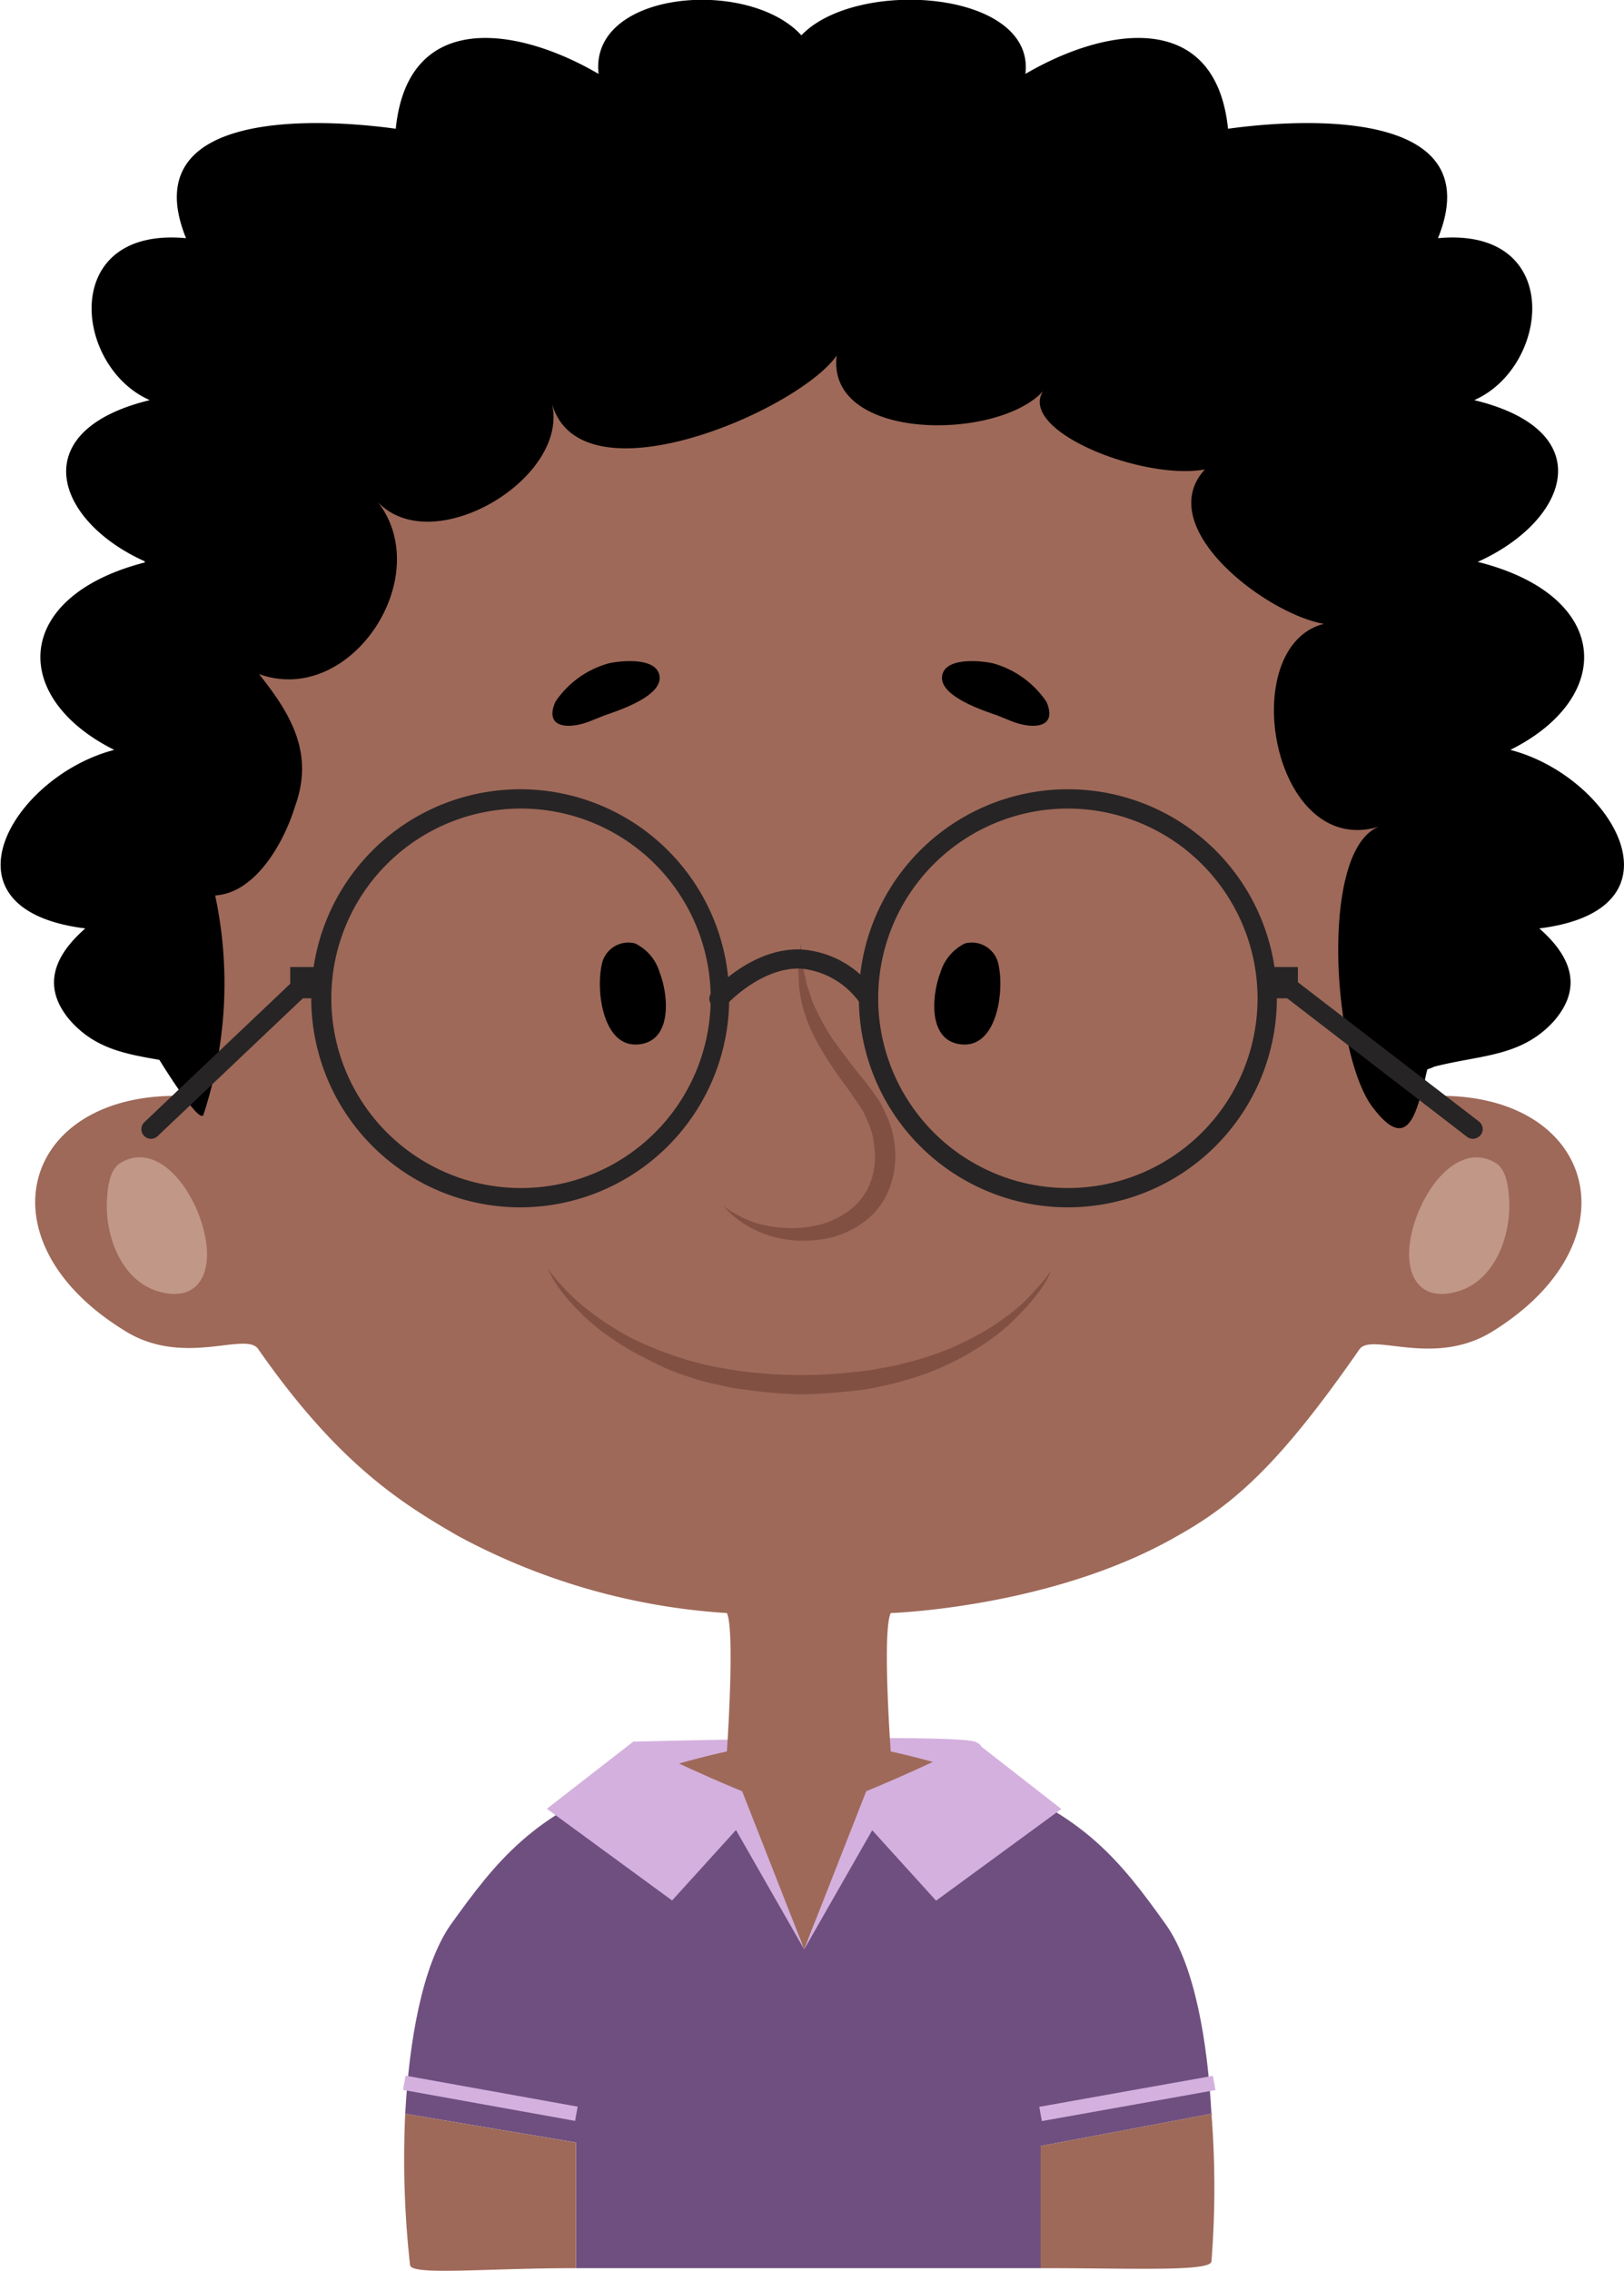 <svg xmlns="http://www.w3.org/2000/svg" viewBox="0 0 84.16 117.65"><defs><style>.cls-1{isolation:isolate;}.cls-2{fill:#d4b0de;}.cls-3{fill:#6f4f80;}.cls-4{fill:#9e6959;}.cls-5{fill:#825043;}.cls-6{opacity:0.65;mix-blend-mode:multiply;}.cls-7{fill:#d4af9f;}.cls-8{fill:#272425;}</style></defs><title>Asset 16</title><g class="cls-1"><g id="Layer_2" data-name="Layer 2"><g id="OBJECTS"><path class="cls-2" d="M32.83,90.23s16.44-.42,17.68,0-1,1.87-1,1.87S38.41,94.56,35,92.39Z"/><path class="cls-3" d="M41.68,100.77c1.19-1.6,1.79-4.88,3.34-6.61,1.73-1.92,4.19-1.08,5.91-2.06,5.23,1.89,7.13,4.3,9.52,7.65,1.46,2.11,2.13,6,2.33,9.76l-8.85,1.67v6.33l-7.91,0-3.77,0c-2.49,0-9.54,0-12.39,0V111L21,109.51c.2-3.75.88-7.65,2.33-9.76,2.4-3.35,4.29-5.76,9.52-7.65,1,.7,3.67-.11,5.16,2.06s3.19,6.3,3.66,6.61Z"/><path class="cls-4" d="M41.9,10.72A36.2,36.2,0,0,1,65.36,18.5C71,23.28,74.09,31.17,75.78,37.93v5.35a112.68,112.68,0,0,0-2,13.52c8.73-.56,11.27,7.33,3.66,12.12-3.1,2-6.38.06-7,1-4.11,5.92-6.47,8-9.42,9.65-6.46,3.73-14.86,4-14.86,4-.45.93,0,7.17,0,7.17a41.19,41.19,0,0,1,4.79,1.36c-6.12-1-9.25,8.91-9.25,8.91-4.85-11.32-6.2-7.76-8.82-8.91a41.77,41.77,0,0,1,4.79-1.36s.43-6.24,0-7.17a33.79,33.79,0,0,1-13.94-4c-2.95-1.7-6.23-3.76-10.35-9.68-.65-.94-3.93,1-7-1C-1.28,64.13,1.25,56.24,10,56.8A110.7,110.7,0,0,0,8,43.28V37.93C9.7,31.17,12.8,23.28,18.43,18.5a35.68,35.68,0,0,1,20-7.69Z"/><path d="M31.34,37.06c.68-.24,3.06-1,2.83-2.08-.19-.94-2-.75-2.6-.62a4.9,4.9,0,0,0-2.79,2c-.62,1.43.8,1.44,1.93.95Z"/><path d="M51.67,37.06c-.68-.24-3.06-1-2.84-2.08.19-.94,2-.75,2.61-.62a4.93,4.93,0,0,1,2.79,2c.62,1.43-.81,1.44-1.94.95Z"/><path d="M33.28,54.08c1.57-.31,1.34-2.59.91-3.68a2.44,2.44,0,0,0-1.27-1.52,1.4,1.4,0,0,0-1.69.92C30.83,51.15,31.2,54.5,33.28,54.08Z"/><path class="cls-5" d="M37.46,62.46a1.77,1.77,0,0,0,.22.15,3.42,3.42,0,0,0,.63.38,4.41,4.41,0,0,0,1,.41,6.61,6.61,0,0,0,1.42.22,6,6,0,0,0,1.66-.15A4.43,4.43,0,0,0,44,62.72a3.23,3.23,0,0,0,1.1-1.44,3.8,3.8,0,0,0,.2-1.9,3.59,3.59,0,0,0-.22-1,7.83,7.83,0,0,0-.4-.89c-.36-.54-.77-1.13-1.18-1.68a19.32,19.32,0,0,1-1.09-1.7,9.14,9.14,0,0,1-.73-1.66A7.18,7.18,0,0,1,41.4,51c0-.45-.06-.84,0-1.17.06-.64.1-1,.1-1s0,.37.09,1c0,.31.13.68.2,1.11.05.21.15.42.22.66a3.65,3.65,0,0,0,.28.7,12.65,12.65,0,0,0,.83,1.49c.35.5.74,1,1.15,1.55a20.25,20.25,0,0,1,1.31,1.72,8.61,8.61,0,0,1,.5,1.06,4.6,4.6,0,0,1,.28,1.17,4.66,4.66,0,0,1-.3,2.36,3.89,3.89,0,0,1-1.49,1.8,4.76,4.76,0,0,1-2,.76,6.08,6.08,0,0,1-1.86,0,5.74,5.74,0,0,1-1.48-.44,5.18,5.18,0,0,1-1-.6,3.34,3.34,0,0,1-.56-.5Z"/><path class="cls-4" d="M21,109.51a49.74,49.74,0,0,0,.25,7.84c.07.56,4,.15,8.6.16V111Z"/><path d="M49.64,54.08c-1.57-.31-1.33-2.59-.91-3.68A2.47,2.47,0,0,1,50,48.88a1.41,1.41,0,0,1,1.7.92C52.1,51.15,51.72,54.5,49.64,54.08Z"/><path class="cls-4" d="M62.78,109.51a48.43,48.43,0,0,1,0,7.65c-.06.55-4.26.34-8.85.35v-6.33Z"/><path class="cls-5" d="M28.4,65.75a11.41,11.41,0,0,0,1.92,2,15.39,15.39,0,0,0,1.54,1.08,11.81,11.81,0,0,0,2,1,15.66,15.66,0,0,0,2.34.78,10.6,10.6,0,0,0,1.27.27,11.34,11.34,0,0,0,1.32.2,23.36,23.36,0,0,0,5.46,0,12,12,0,0,0,1.32-.18c.43-.08.86-.15,1.27-.27a15,15,0,0,0,4.32-1.75c.29-.18.57-.36.82-.55a8.76,8.76,0,0,0,.71-.54,9.43,9.43,0,0,0,1-1,6.76,6.76,0,0,0,.8-1,5.11,5.11,0,0,1-.64,1.12,9.4,9.4,0,0,1-1,1.16,9.14,9.14,0,0,1-1.47,1.29,14.09,14.09,0,0,1-4.4,2.13,11.74,11.74,0,0,1-1.33.33,9,9,0,0,1-1.39.23,27.07,27.07,0,0,1-2.82.19A24.2,24.2,0,0,1,38.65,72a9.06,9.06,0,0,1-1.38-.25,9.59,9.59,0,0,1-1.33-.34,12.62,12.62,0,0,1-2.41-1,13.83,13.83,0,0,1-2-1.19A10.24,10.24,0,0,1,30.07,68a10.83,10.83,0,0,1-1-1.13A6,6,0,0,1,28.4,65.75Z"/><g class="cls-6"><path class="cls-7" d="M10.69,64.41C10.37,62,8.32,59,6.24,60.25c-.58.35-.66,1.31-.7,1.91-.1,1.85.73,4.19,2.68,4.75S10.92,66.1,10.69,64.41Z"/></g><g class="cls-6"><path class="cls-7" d="M73.06,64.41c.32-2.4,2.37-5.4,4.45-4.16.58.35.66,1.31.7,1.91.1,1.85-.73,4.19-2.68,4.75S72.84,66.1,73.06,64.41Z"/></g><path class="cls-2" d="M41.68,101l-3.22-8.2s-2.75-1.11-5.63-2.58l-4.49,3.49,6.49,4.75,3.31-3.65Z"/><path class="cls-2" d="M41.67,101l3.22-8.2s2.75-1.11,5.62-2.58L55,93.72l-6.49,4.75-3.31-3.65Z"/><rect class="cls-2" x="25.03" y="104.18" width="0.75" height="9.06" transform="translate(-86.08 114.46) rotate(-79.8)"/><rect class="cls-2" x="53.86" y="108.34" width="9.14" height="0.75" transform="translate(-18.2 11.96) rotate(-10.12)"/><path d="M78.27,38.85c5.44-2.71,5.25-8-1.69-9.74C81.27,27,83,22.33,76.4,20.73c3.93-1.73,4.68-9-1.88-8.39,2.64-6.53-6.38-6.29-10.88-5.67C63,.5,57.35,1.36,53.14,3.83c.52-4.34-8.75-5-11.61-2-2.73-3-11-2.33-10.51,2C26.8,1.36,21.13.5,20.51,6.67,16,6.05,7,5.81,9.64,12.34,3.07,11.73,3.82,19,7.76,20.73,1.23,22.32,2.87,27,7.5,29.08l0,.06c-6.83,1.76-7,7-1.58,9.71-5.25,1.36-9.38,8.27-1.5,9.25-1.69,1.48-2.25,3.09-.75,4.81,1.3,1.43,2.83,1.69,4.59,2,0,0,2.12,3.47,2.29,2.82a21.79,21.79,0,0,0,.6-11.34c2.12-.12,3.59-2.81,4.13-4.59,1-2.72-.14-4.73-1.86-6.88,4.73,1.72,9.18-5,6.17-8.9,2.87,3,10-1.29,9-5.16,1.43,5.31,12.76.43,14.77-2.44-.55,4.45,8.32,4.45,10.7,1.84-1.33,2.06,5.17,4.65,8.38,4.06-2.74,3,3.18,7.49,6.17,8C64,33.49,65.9,44.54,71.49,42.82c-3.16,1.14-2.44,12-.29,14.63,1.88,2.42,2.26-.07,2.77-2.05a2.16,2.16,0,0,0,.36-.14c2.44-.62,4.5-.5,6.19-2.35,1.5-1.72.94-3.33-.75-4.81C87.65,47.12,83.52,40.21,78.27,38.85Z"/><path class="cls-8" d="M27,62.55A10.83,10.83,0,1,1,37.79,51.72,10.84,10.84,0,0,1,27,62.55Zm0-20.66a9.83,9.83,0,1,0,9.83,9.83A9.84,9.84,0,0,0,27,41.89Z"/><path class="cls-8" d="M55.34,62.55A10.83,10.83,0,1,1,66.17,51.72,10.84,10.84,0,0,1,55.34,62.55Zm0-20.66a9.83,9.83,0,1,0,9.83,9.83A9.84,9.84,0,0,0,55.34,41.89Z"/><path class="cls-8" d="M45,52.22a.51.51,0,0,1-.39-.19,4.23,4.23,0,0,0-3.12-1.85c-2.06-.07-3.82,1.85-3.84,1.87a.5.5,0,1,1-.74-.67c.08-.09,2.08-2.29,4.6-2.19a5.1,5.1,0,0,1,3.88,2.22.5.5,0,0,1-.08.7A.51.51,0,0,1,45,52.22Z"/><rect class="cls-8" x="15.04" y="50.1" width="1.59" height="1.62"/><rect class="cls-8" x="65.67" y="50.1" width="1.59" height="1.62"/><path class="cls-8" d="M7.82,59a.5.5,0,0,1-.34-.86l8-7.59a.49.49,0,0,1,.7,0,.5.5,0,0,1,0,.71l-8,7.59A.51.51,0,0,1,7.82,59Z"/><path class="cls-8" d="M76.33,59a.49.49,0,0,1-.3-.1L66.16,51.3a.5.5,0,1,1,.61-.79l9.87,7.59a.49.49,0,0,1,.09.7A.53.53,0,0,1,76.33,59Z"/></g></g></g></svg>